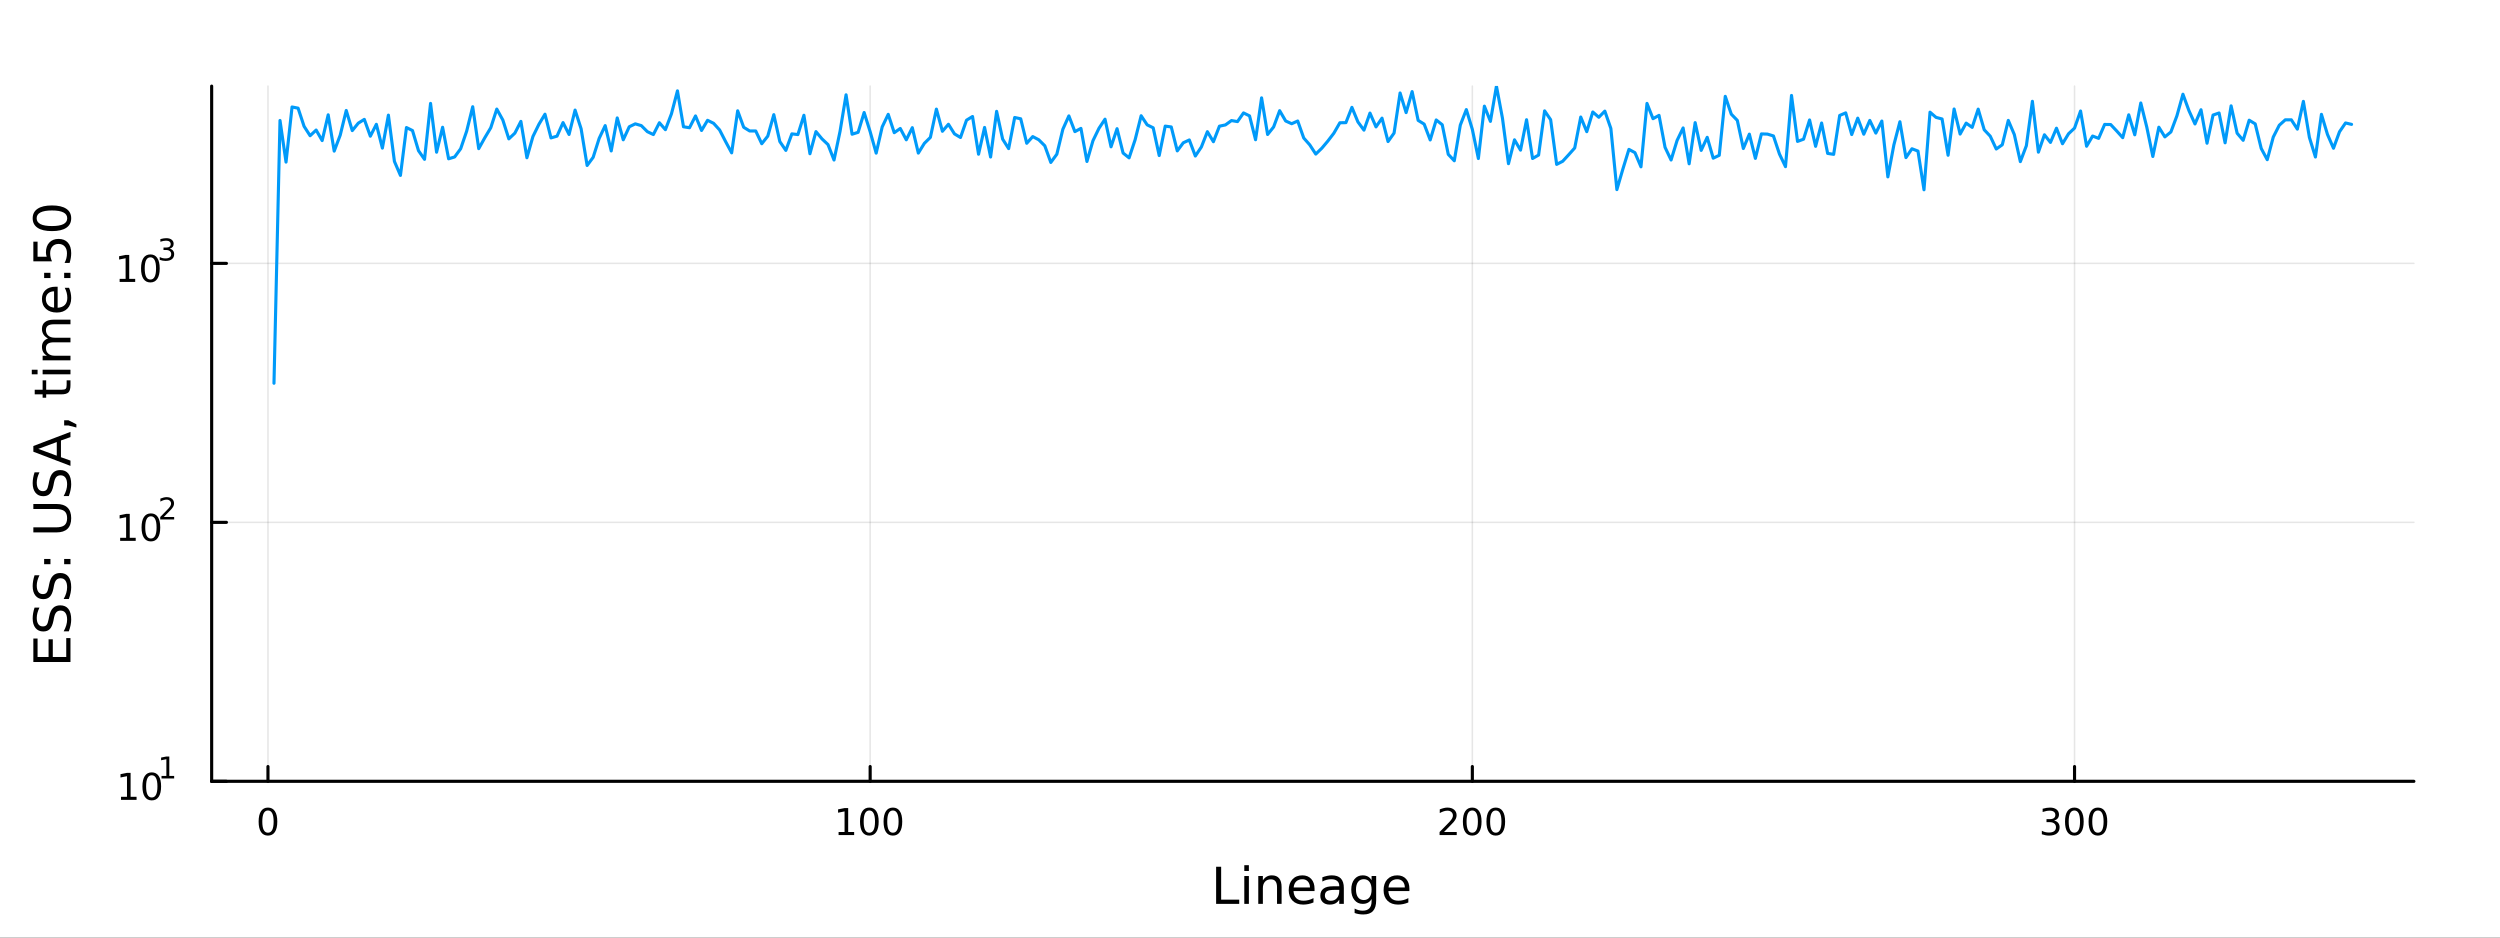 <?xml version="1.0" encoding="utf-8"?>
<svg xmlns="http://www.w3.org/2000/svg" xmlns:xlink="http://www.w3.org/1999/xlink" width="800" height="300" viewBox="0 0 3200 1200">
<rect x="0" y="0" width="3200" height="1200" fill="#333333" stroke="none"/>
<defs>
  <clipPath id="clip360">
    <rect x="0" y="0" width="3200" height="1200"/>
  </clipPath>
</defs>
<path clip-path="url(#clip360)" d="M0 1200 L3200 1200 L3200 0 L0 0  Z" fill="#ffffff" fill-rule="evenodd" fill-opacity="1"/>
<defs>
  <clipPath id="clip361">
    <rect x="640" y="0" width="2241" height="1200"/>
  </clipPath>
</defs>
<path clip-path="url(#clip360)" d="M270.918 1000.1 L3089.76 1000.1 L3089.76 110.236 L270.918 110.236  Z" fill="#ffffff" fill-rule="evenodd" fill-opacity="1"/>
<defs>
  <clipPath id="clip362">
    <rect x="270" y="110" width="2820" height="891"/>
  </clipPath>
</defs>
<polyline clip-path="url(#clip362)" style="stroke:#000000; stroke-linecap:round; stroke-linejoin:round; stroke-width:2; stroke-opacity:0.1; fill:none" points="342.988,1000.1 342.988,110.236 "/>
<polyline clip-path="url(#clip362)" style="stroke:#000000; stroke-linecap:round; stroke-linejoin:round; stroke-width:2; stroke-opacity:0.1; fill:none" points="1113.8,1000.1 1113.8,110.236 "/>
<polyline clip-path="url(#clip362)" style="stroke:#000000; stroke-linecap:round; stroke-linejoin:round; stroke-width:2; stroke-opacity:0.1; fill:none" points="1884.6,1000.1 1884.6,110.236 "/>
<polyline clip-path="url(#clip362)" style="stroke:#000000; stroke-linecap:round; stroke-linejoin:round; stroke-width:2; stroke-opacity:0.1; fill:none" points="2655.41,1000.1 2655.41,110.236 "/>
<polyline clip-path="url(#clip360)" style="stroke:#000000; stroke-linecap:round; stroke-linejoin:round; stroke-width:4; stroke-opacity:1; fill:none" points="270.918,1000.1 3089.76,1000.1 "/>
<polyline clip-path="url(#clip360)" style="stroke:#000000; stroke-linecap:round; stroke-linejoin:round; stroke-width:4; stroke-opacity:1; fill:none" points="342.988,1000.1 342.988,981.2 "/>
<polyline clip-path="url(#clip360)" style="stroke:#000000; stroke-linecap:round; stroke-linejoin:round; stroke-width:4; stroke-opacity:1; fill:none" points="1113.8,1000.1 1113.8,981.2 "/>
<polyline clip-path="url(#clip360)" style="stroke:#000000; stroke-linecap:round; stroke-linejoin:round; stroke-width:4; stroke-opacity:1; fill:none" points="1884.6,1000.1 1884.6,981.2 "/>
<polyline clip-path="url(#clip360)" style="stroke:#000000; stroke-linecap:round; stroke-linejoin:round; stroke-width:4; stroke-opacity:1; fill:none" points="2655.41,1000.1 2655.41,981.2 "/>
<path clip-path="url(#clip360)" d="M342.988 1037.42 Q339.377 1037.42 337.548 1040.98 Q335.743 1044.52 335.743 1051.65 Q335.743 1058.76 337.548 1062.32 Q339.377 1065.87 342.988 1065.87 Q346.622 1065.87 348.428 1062.32 Q350.257 1058.76 350.257 1051.65 Q350.257 1044.52 348.428 1040.98 Q346.622 1037.42 342.988 1037.42 M342.988 1033.71 Q348.798 1033.71 351.854 1038.32 Q354.933 1042.9 354.933 1051.65 Q354.933 1060.38 351.854 1064.99 Q348.798 1069.57 342.988 1069.57 Q337.178 1069.57 334.099 1064.99 Q331.044 1060.38 331.044 1051.65 Q331.044 1042.9 334.099 1038.32 Q337.178 1033.71 342.988 1033.71 Z" fill="#000000" fill-rule="nonzero" fill-opacity="1" /><path clip-path="url(#clip360)" d="M1073.4 1064.96 L1081.04 1064.96 L1081.04 1038.6 L1072.73 1040.26 L1072.73 1036 L1081 1034.34 L1085.67 1034.34 L1085.67 1064.96 L1093.31 1064.96 L1093.31 1068.9 L1073.4 1068.9 L1073.4 1064.96 Z" fill="#000000" fill-rule="nonzero" fill-opacity="1" /><path clip-path="url(#clip360)" d="M1112.75 1037.42 Q1109.14 1037.42 1107.32 1040.98 Q1105.51 1044.52 1105.51 1051.65 Q1105.51 1058.76 1107.32 1062.32 Q1109.14 1065.87 1112.75 1065.87 Q1116.39 1065.87 1118.19 1062.32 Q1120.02 1058.76 1120.02 1051.65 Q1120.02 1044.52 1118.19 1040.98 Q1116.39 1037.42 1112.75 1037.42 M1112.75 1033.71 Q1118.57 1033.71 1121.62 1038.32 Q1124.7 1042.9 1124.7 1051.65 Q1124.7 1060.38 1121.62 1064.99 Q1118.57 1069.57 1112.75 1069.57 Q1106.94 1069.57 1103.87 1064.99 Q1100.81 1060.38 1100.81 1051.65 Q1100.81 1042.9 1103.87 1038.32 Q1106.94 1033.71 1112.75 1033.71 Z" fill="#000000" fill-rule="nonzero" fill-opacity="1" /><path clip-path="url(#clip360)" d="M1142.92 1037.42 Q1139.31 1037.42 1137.48 1040.98 Q1135.67 1044.52 1135.67 1051.65 Q1135.67 1058.76 1137.48 1062.32 Q1139.31 1065.87 1142.92 1065.87 Q1146.55 1065.87 1148.36 1062.32 Q1150.19 1058.76 1150.19 1051.65 Q1150.19 1044.52 1148.36 1040.98 Q1146.55 1037.42 1142.92 1037.42 M1142.92 1033.71 Q1148.73 1033.71 1151.78 1038.32 Q1154.86 1042.9 1154.86 1051.65 Q1154.86 1060.38 1151.78 1064.99 Q1148.73 1069.57 1142.92 1069.57 Q1137.11 1069.57 1134.03 1064.99 Q1130.97 1060.38 1130.97 1051.65 Q1130.97 1042.9 1134.03 1038.32 Q1137.11 1033.71 1142.92 1033.71 Z" fill="#000000" fill-rule="nonzero" fill-opacity="1" /><path clip-path="url(#clip360)" d="M1848.3 1064.96 L1864.62 1064.96 L1864.62 1068.9 L1842.67 1068.9 L1842.67 1064.96 Q1845.33 1062.21 1849.92 1057.58 Q1854.52 1052.93 1855.7 1051.58 Q1857.95 1049.06 1858.83 1047.32 Q1859.73 1045.56 1859.73 1043.87 Q1859.73 1041.12 1857.79 1039.38 Q1855.87 1037.65 1852.76 1037.65 Q1850.57 1037.65 1848.11 1038.41 Q1845.68 1039.18 1842.9 1040.73 L1842.9 1036 Q1845.73 1034.87 1848.18 1034.29 Q1850.64 1033.71 1852.67 1033.71 Q1858.04 1033.71 1861.24 1036.4 Q1864.43 1039.08 1864.43 1043.57 Q1864.43 1045.7 1863.62 1047.62 Q1862.83 1049.52 1860.73 1052.12 Q1860.15 1052.79 1857.05 1056 Q1853.95 1059.2 1848.3 1064.96 Z" fill="#000000" fill-rule="nonzero" fill-opacity="1" /><path clip-path="url(#clip360)" d="M1884.43 1037.42 Q1880.82 1037.42 1878.99 1040.98 Q1877.19 1044.52 1877.19 1051.65 Q1877.19 1058.76 1878.99 1062.32 Q1880.82 1065.87 1884.43 1065.87 Q1888.07 1065.87 1889.87 1062.32 Q1891.7 1058.76 1891.7 1051.65 Q1891.7 1044.52 1889.87 1040.98 Q1888.07 1037.42 1884.43 1037.42 M1884.43 1033.71 Q1890.24 1033.71 1893.3 1038.32 Q1896.38 1042.9 1896.38 1051.65 Q1896.38 1060.38 1893.3 1064.99 Q1890.24 1069.57 1884.43 1069.57 Q1878.62 1069.57 1875.54 1064.99 Q1872.49 1060.38 1872.49 1051.65 Q1872.49 1042.9 1875.54 1038.32 Q1878.62 1033.71 1884.43 1033.71 Z" fill="#000000" fill-rule="nonzero" fill-opacity="1" /><path clip-path="url(#clip360)" d="M1914.59 1037.42 Q1910.98 1037.42 1909.15 1040.98 Q1907.35 1044.52 1907.35 1051.65 Q1907.35 1058.76 1909.15 1062.32 Q1910.98 1065.87 1914.59 1065.87 Q1918.23 1065.87 1920.03 1062.32 Q1921.86 1058.76 1921.86 1051.65 Q1921.86 1044.52 1920.03 1040.98 Q1918.23 1037.42 1914.59 1037.42 M1914.59 1033.71 Q1920.4 1033.71 1923.46 1038.32 Q1926.54 1042.9 1926.54 1051.65 Q1926.54 1060.38 1923.46 1064.99 Q1920.4 1069.57 1914.59 1069.57 Q1908.78 1069.57 1905.7 1064.99 Q1902.65 1060.38 1902.65 1051.65 Q1902.65 1042.9 1905.7 1038.32 Q1908.78 1033.71 1914.59 1033.71 Z" fill="#000000" fill-rule="nonzero" fill-opacity="1" /><path clip-path="url(#clip360)" d="M2629.17 1050.26 Q2632.53 1050.98 2634.41 1053.25 Q2636.3 1055.52 2636.3 1058.85 Q2636.3 1063.97 2632.79 1066.77 Q2629.27 1069.57 2622.79 1069.57 Q2620.61 1069.57 2618.3 1069.13 Q2616 1068.71 2613.55 1067.86 L2613.55 1063.34 Q2615.49 1064.48 2617.81 1065.06 Q2620.12 1065.63 2622.65 1065.63 Q2627.05 1065.63 2629.34 1063.9 Q2631.65 1062.16 2631.65 1058.85 Q2631.65 1055.8 2629.5 1054.08 Q2627.37 1052.35 2623.55 1052.35 L2619.52 1052.35 L2619.52 1048.5 L2623.74 1048.5 Q2627.18 1048.5 2629.01 1047.14 Q2630.84 1045.75 2630.84 1043.16 Q2630.84 1040.5 2628.94 1039.08 Q2627.07 1037.65 2623.55 1037.65 Q2621.63 1037.65 2619.43 1038.06 Q2617.23 1038.48 2614.59 1039.36 L2614.59 1035.19 Q2617.25 1034.45 2619.57 1034.08 Q2621.91 1033.71 2623.97 1033.71 Q2629.29 1033.71 2632.39 1036.14 Q2635.49 1038.55 2635.49 1042.67 Q2635.49 1045.54 2633.85 1047.53 Q2632.21 1049.5 2629.17 1050.26 Z" fill="#000000" fill-rule="nonzero" fill-opacity="1" /><path clip-path="url(#clip360)" d="M2655.17 1037.42 Q2651.56 1037.42 2649.73 1040.98 Q2647.92 1044.52 2647.92 1051.65 Q2647.92 1058.76 2649.73 1062.32 Q2651.56 1065.87 2655.17 1065.87 Q2658.8 1065.87 2660.61 1062.32 Q2662.44 1058.76 2662.44 1051.65 Q2662.44 1044.52 2660.61 1040.98 Q2658.8 1037.42 2655.17 1037.42 M2655.17 1033.71 Q2660.98 1033.71 2664.04 1038.32 Q2667.11 1042.9 2667.11 1051.65 Q2667.11 1060.38 2664.04 1064.99 Q2660.98 1069.57 2655.17 1069.57 Q2649.36 1069.57 2646.28 1064.99 Q2643.23 1060.38 2643.23 1051.65 Q2643.23 1042.9 2646.28 1038.32 Q2649.36 1033.71 2655.17 1033.71 Z" fill="#000000" fill-rule="nonzero" fill-opacity="1" /><path clip-path="url(#clip360)" d="M2685.33 1037.42 Q2681.72 1037.42 2679.89 1040.98 Q2678.09 1044.52 2678.09 1051.65 Q2678.09 1058.76 2679.89 1062.32 Q2681.72 1065.87 2685.33 1065.87 Q2688.97 1065.87 2690.77 1062.32 Q2692.6 1058.76 2692.6 1051.65 Q2692.6 1044.52 2690.77 1040.98 Q2688.97 1037.42 2685.33 1037.42 M2685.33 1033.71 Q2691.14 1033.71 2694.2 1038.32 Q2697.28 1042.9 2697.28 1051.65 Q2697.28 1060.38 2694.2 1064.99 Q2691.14 1069.57 2685.33 1069.57 Q2679.52 1069.57 2676.44 1064.99 Q2673.39 1060.38 2673.39 1051.65 Q2673.39 1042.9 2676.44 1038.32 Q2679.52 1033.71 2685.33 1033.71 Z" fill="#000000" fill-rule="nonzero" fill-opacity="1" /><path clip-path="url(#clip360)" d="M1556.64 1109.44 L1563.07 1109.44 L1563.07 1151.55 L1586.21 1151.55 L1586.21 1156.96 L1556.64 1156.96 L1556.64 1109.44 Z" fill="#000000" fill-rule="nonzero" fill-opacity="1" /><path clip-path="url(#clip360)" d="M1592.7 1121.31 L1598.56 1121.31 L1598.56 1156.96 L1592.7 1156.96 L1592.7 1121.31 M1592.7 1107.44 L1598.56 1107.44 L1598.56 1114.85 L1592.7 1114.85 L1592.7 1107.44 Z" fill="#000000" fill-rule="nonzero" fill-opacity="1" /><path clip-path="url(#clip360)" d="M1640.44 1135.45 L1640.44 1156.96 L1634.59 1156.96 L1634.59 1135.64 Q1634.59 1130.58 1632.61 1128.06 Q1630.64 1125.55 1626.69 1125.55 Q1621.95 1125.55 1619.21 1128.57 Q1616.48 1131.59 1616.48 1136.81 L1616.48 1156.96 L1610.59 1156.96 L1610.59 1121.31 L1616.48 1121.31 L1616.48 1126.85 Q1618.58 1123.64 1621.41 1122.05 Q1624.27 1120.45 1628 1120.45 Q1634.14 1120.45 1637.29 1124.27 Q1640.44 1128.06 1640.44 1135.45 Z" fill="#000000" fill-rule="nonzero" fill-opacity="1" /><path clip-path="url(#clip360)" d="M1682.62 1137.67 L1682.62 1140.54 L1655.69 1140.54 Q1656.07 1146.59 1659.32 1149.77 Q1662.6 1152.92 1668.42 1152.92 Q1671.79 1152.92 1674.95 1152.09 Q1678.13 1151.26 1681.25 1149.61 L1681.25 1155.15 Q1678.1 1156.48 1674.79 1157.18 Q1671.48 1157.88 1668.07 1157.88 Q1659.54 1157.88 1654.54 1152.92 Q1649.58 1147.95 1649.58 1139.49 Q1649.58 1130.74 1654.29 1125.61 Q1659.03 1120.45 1667.05 1120.45 Q1674.25 1120.45 1678.42 1125.1 Q1682.62 1129.72 1682.62 1137.67 M1676.76 1135.95 Q1676.7 1131.15 1674.05 1128.28 Q1671.44 1125.42 1667.12 1125.42 Q1662.21 1125.42 1659.25 1128.19 Q1656.33 1130.96 1655.88 1135.99 L1676.76 1135.95 Z" fill="#000000" fill-rule="nonzero" fill-opacity="1" /><path clip-path="url(#clip360)" d="M1708.43 1139.04 Q1701.33 1139.04 1698.59 1140.67 Q1695.86 1142.29 1695.86 1146.2 Q1695.86 1149.32 1697.89 1151.17 Q1699.96 1152.98 1703.5 1152.98 Q1708.37 1152.98 1711.29 1149.55 Q1714.25 1146.08 1714.25 1140.35 L1714.25 1139.04 L1708.43 1139.04 M1720.11 1136.62 L1720.11 1156.96 L1714.25 1156.96 L1714.25 1151.55 Q1712.25 1154.8 1709.26 1156.36 Q1706.27 1157.88 1701.94 1157.88 Q1696.46 1157.88 1693.22 1154.83 Q1690 1151.74 1690 1146.59 Q1690 1140.57 1694.01 1137.51 Q1698.05 1134.46 1706.04 1134.46 L1714.25 1134.46 L1714.25 1133.89 Q1714.25 1129.84 1711.58 1127.65 Q1708.94 1125.42 1704.13 1125.42 Q1701.08 1125.42 1698.18 1126.15 Q1695.28 1126.88 1692.61 1128.35 L1692.61 1122.94 Q1695.83 1121.7 1698.85 1121.09 Q1701.87 1120.45 1704.74 1120.45 Q1712.47 1120.45 1716.29 1124.46 Q1720.11 1128.48 1720.11 1136.62 Z" fill="#000000" fill-rule="nonzero" fill-opacity="1" /><path clip-path="url(#clip360)" d="M1755.63 1138.72 Q1755.63 1132.36 1752.99 1128.86 Q1750.38 1125.36 1745.64 1125.36 Q1740.93 1125.36 1738.28 1128.86 Q1735.67 1132.36 1735.67 1138.72 Q1735.67 1145.06 1738.28 1148.56 Q1740.93 1152.06 1745.64 1152.06 Q1750.38 1152.06 1752.99 1148.56 Q1755.63 1145.06 1755.63 1138.72 M1761.49 1152.54 Q1761.49 1161.64 1757.45 1166.06 Q1753.4 1170.52 1745.06 1170.52 Q1741.98 1170.52 1739.24 1170.04 Q1736.5 1169.6 1733.92 1168.64 L1733.92 1162.95 Q1736.5 1164.35 1739.02 1165.01 Q1741.53 1165.68 1744.14 1165.68 Q1749.9 1165.68 1752.77 1162.66 Q1755.63 1159.67 1755.63 1153.59 L1755.63 1150.69 Q1753.82 1153.84 1750.98 1155.4 Q1748.15 1156.96 1744.2 1156.96 Q1737.65 1156.96 1733.64 1151.96 Q1729.63 1146.97 1729.63 1138.72 Q1729.63 1130.45 1733.64 1125.45 Q1737.65 1120.45 1744.2 1120.45 Q1748.15 1120.45 1750.98 1122.01 Q1753.82 1123.57 1755.63 1126.72 L1755.63 1121.31 L1761.49 1121.31 L1761.49 1152.54 Z" fill="#000000" fill-rule="nonzero" fill-opacity="1" /><path clip-path="url(#clip360)" d="M1804.04 1137.67 L1804.04 1140.54 L1777.12 1140.54 Q1777.5 1146.59 1780.74 1149.77 Q1784.02 1152.92 1789.85 1152.92 Q1793.22 1152.92 1796.37 1152.09 Q1799.55 1151.26 1802.67 1149.61 L1802.67 1155.15 Q1799.52 1156.48 1796.21 1157.18 Q1792.9 1157.88 1789.5 1157.88 Q1780.97 1157.88 1775.97 1152.92 Q1771 1147.95 1771 1139.49 Q1771 1130.74 1775.71 1125.61 Q1780.46 1120.45 1788.48 1120.45 Q1795.67 1120.45 1799.84 1125.1 Q1804.04 1129.72 1804.04 1137.67 M1798.19 1135.95 Q1798.12 1131.15 1795.48 1128.28 Q1792.87 1125.42 1788.54 1125.42 Q1783.64 1125.42 1780.68 1128.19 Q1777.75 1130.96 1777.31 1135.99 L1798.19 1135.95 Z" fill="#000000" fill-rule="nonzero" fill-opacity="1" /><polyline clip-path="url(#clip362)" style="stroke:#000000; stroke-linecap:round; stroke-linejoin:round; stroke-width:2; stroke-opacity:0.1; fill:none" points="270.918,1000.1 3089.76,1000.1 "/>
<polyline clip-path="url(#clip362)" style="stroke:#000000; stroke-linecap:round; stroke-linejoin:round; stroke-width:2; stroke-opacity:0.1; fill:none" points="270.918,668.611 3089.76,668.611 "/>
<polyline clip-path="url(#clip362)" style="stroke:#000000; stroke-linecap:round; stroke-linejoin:round; stroke-width:2; stroke-opacity:0.1; fill:none" points="270.918,337.124 3089.76,337.124 "/>
<polyline clip-path="url(#clip360)" style="stroke:#000000; stroke-linecap:round; stroke-linejoin:round; stroke-width:4; stroke-opacity:1; fill:none" points="270.918,1000.1 270.918,110.236 "/>
<polyline clip-path="url(#clip360)" style="stroke:#000000; stroke-linecap:round; stroke-linejoin:round; stroke-width:4; stroke-opacity:1; fill:none" points="270.918,1000.1 289.815,1000.1 "/>
<polyline clip-path="url(#clip360)" style="stroke:#000000; stroke-linecap:round; stroke-linejoin:round; stroke-width:4; stroke-opacity:1; fill:none" points="270.918,668.611 289.815,668.611 "/>
<polyline clip-path="url(#clip360)" style="stroke:#000000; stroke-linecap:round; stroke-linejoin:round; stroke-width:4; stroke-opacity:1; fill:none" points="270.918,337.124 289.815,337.124 "/>
<path clip-path="url(#clip360)" d="M154.902 1019.89 L162.54 1019.89 L162.54 993.525 L154.23 995.191 L154.23 990.932 L162.494 989.265 L167.17 989.265 L167.17 1019.89 L174.809 1019.89 L174.809 1023.83 L154.902 1023.83 L154.902 1019.89 Z" fill="#000000" fill-rule="nonzero" fill-opacity="1" /><path clip-path="url(#clip360)" d="M194.253 992.344 Q190.642 992.344 188.813 995.909 Q187.008 999.45 187.008 1006.58 Q187.008 1013.69 188.813 1017.25 Q190.642 1020.79 194.253 1020.79 Q197.887 1020.79 199.693 1017.25 Q201.522 1013.69 201.522 1006.58 Q201.522 999.45 199.693 995.909 Q197.887 992.344 194.253 992.344 M194.253 988.64 Q200.063 988.64 203.119 993.247 Q206.198 997.83 206.198 1006.58 Q206.198 1015.31 203.119 1019.91 Q200.063 1024.5 194.253 1024.5 Q188.443 1024.5 185.364 1019.91 Q182.309 1015.31 182.309 1006.58 Q182.309 997.83 185.364 993.247 Q188.443 988.64 194.253 988.64 Z" fill="#000000" fill-rule="nonzero" fill-opacity="1" /><path clip-path="url(#clip360)" d="M206.743 993.218 L212.95 993.218 L212.95 971.796 L206.198 973.15 L206.198 969.689 L212.912 968.335 L216.711 968.335 L216.711 993.218 L222.918 993.218 L222.918 996.415 L206.743 996.415 L206.743 993.218 Z" fill="#000000" fill-rule="nonzero" fill-opacity="1" /><path clip-path="url(#clip360)" d="M153.792 688.403 L161.431 688.403 L161.431 662.038 L153.121 663.704 L153.121 659.445 L161.384 657.778 L166.06 657.778 L166.06 688.403 L173.699 688.403 L173.699 692.338 L153.792 692.338 L153.792 688.403 Z" fill="#000000" fill-rule="nonzero" fill-opacity="1" /><path clip-path="url(#clip360)" d="M193.143 660.857 Q189.532 660.857 187.704 664.422 Q185.898 667.964 185.898 675.093 Q185.898 682.2 187.704 685.764 Q189.532 689.306 193.143 689.306 Q196.778 689.306 198.583 685.764 Q200.412 682.2 200.412 675.093 Q200.412 667.964 198.583 664.422 Q196.778 660.857 193.143 660.857 M193.143 657.153 Q198.954 657.153 202.009 661.76 Q205.088 666.343 205.088 675.093 Q205.088 683.82 202.009 688.426 Q198.954 693.01 193.143 693.01 Q187.333 693.01 184.255 688.426 Q181.199 683.82 181.199 675.093 Q181.199 666.343 184.255 661.76 Q187.333 657.153 193.143 657.153 Z" fill="#000000" fill-rule="nonzero" fill-opacity="1" /><path clip-path="url(#clip360)" d="M209.658 661.731 L222.918 661.731 L222.918 664.928 L205.088 664.928 L205.088 661.731 Q207.251 659.493 210.975 655.731 Q214.717 651.951 215.677 650.86 Q217.501 648.81 218.216 647.399 Q218.949 645.97 218.949 644.597 Q218.949 642.359 217.369 640.948 Q215.808 639.538 213.288 639.538 Q211.501 639.538 209.508 640.158 Q207.533 640.779 205.276 642.039 L205.276 638.202 Q207.57 637.281 209.564 636.81 Q211.558 636.34 213.213 636.34 Q217.576 636.34 220.172 638.522 Q222.767 640.704 222.767 644.352 Q222.767 646.083 222.109 647.644 Q221.469 649.186 219.758 651.292 Q219.288 651.838 216.767 654.452 Q214.247 657.048 209.658 661.731 Z" fill="#000000" fill-rule="nonzero" fill-opacity="1" /><path clip-path="url(#clip360)" d="M153.134 356.916 L160.772 356.916 L160.772 330.551 L152.462 332.217 L152.462 327.958 L160.726 326.292 L165.402 326.292 L165.402 356.916 L173.041 356.916 L173.041 360.852 L153.134 360.852 L153.134 356.916 Z" fill="#000000" fill-rule="nonzero" fill-opacity="1" /><path clip-path="url(#clip360)" d="M192.485 329.37 Q188.874 329.37 187.045 332.935 Q185.24 336.477 185.24 343.606 Q185.24 350.713 187.045 354.278 Q188.874 357.819 192.485 357.819 Q196.119 357.819 197.925 354.278 Q199.754 350.713 199.754 343.606 Q199.754 336.477 197.925 332.935 Q196.119 329.37 192.485 329.37 M192.485 325.667 Q198.295 325.667 201.351 330.273 Q204.43 334.856 204.43 343.606 Q204.43 352.333 201.351 356.94 Q198.295 361.523 192.485 361.523 Q186.675 361.523 183.596 356.94 Q180.541 352.333 180.541 343.606 Q180.541 334.856 183.596 330.273 Q186.675 325.667 192.485 325.667 Z" fill="#000000" fill-rule="nonzero" fill-opacity="1" /><path clip-path="url(#clip360)" d="M217.125 318.301 Q219.852 318.884 221.375 320.727 Q222.918 322.57 222.918 325.279 Q222.918 329.435 220.059 331.711 Q217.2 333.987 211.934 333.987 Q210.166 333.987 208.285 333.629 Q206.423 333.291 204.43 332.595 L204.43 328.927 Q206.009 329.849 207.89 330.319 Q209.771 330.789 211.821 330.789 Q215.395 330.789 217.256 329.379 Q219.137 327.968 219.137 325.279 Q219.137 322.796 217.388 321.404 Q215.658 319.994 212.555 319.994 L209.282 319.994 L209.282 316.872 L212.705 316.872 Q215.507 316.872 216.993 315.762 Q218.479 314.633 218.479 312.527 Q218.479 310.364 216.937 309.217 Q215.413 308.051 212.555 308.051 Q210.994 308.051 209.207 308.389 Q207.42 308.728 205.276 309.442 L205.276 306.057 Q207.439 305.455 209.32 305.154 Q211.219 304.853 212.893 304.853 Q217.219 304.853 219.739 306.828 Q222.259 308.784 222.259 312.132 Q222.259 314.464 220.924 316.082 Q219.589 317.68 217.125 318.301 Z" fill="#000000" fill-rule="nonzero" fill-opacity="1" /><path clip-path="url(#clip360)" d="M42.686 847.369 L42.686 817.323 L48.097 817.323 L48.097 840.939 L62.165 840.939 L62.165 818.309 L67.576 818.309 L67.576 840.939 L84.795 840.939 L84.795 816.75 L90.206 816.75 L90.206 847.369 L42.686 847.369 Z" fill="#000000" fill-rule="nonzero" fill-opacity="1" /><path clip-path="url(#clip360)" d="M44.246 777.696 L50.516 777.696 Q48.766 781.356 47.906 784.603 Q47.047 787.849 47.047 790.873 Q47.047 796.125 49.084 798.989 Q51.121 801.822 54.877 801.822 Q58.028 801.822 59.651 799.944 Q61.242 798.035 62.229 792.751 L63.025 788.868 Q64.393 781.675 67.863 778.269 Q71.3 774.832 77.093 774.832 Q84 774.832 87.564 779.479 Q91.129 784.094 91.129 793.038 Q91.129 796.411 90.365 800.231 Q89.602 804.018 88.106 808.092 L81.485 808.092 Q83.681 804.177 84.795 800.422 Q85.909 796.666 85.909 793.038 Q85.909 787.531 83.745 784.539 Q81.581 781.547 77.57 781.547 Q74.069 781.547 72.096 783.712 Q70.123 785.844 69.136 790.746 L68.372 794.661 Q66.94 801.854 63.884 805.069 Q60.828 808.283 55.386 808.283 Q49.084 808.283 45.455 803.859 Q41.827 799.403 41.827 791.605 Q41.827 788.263 42.432 784.794 Q43.036 781.325 44.246 777.696 Z" fill="#000000" fill-rule="nonzero" fill-opacity="1" /><path clip-path="url(#clip360)" d="M44.246 736.319 L50.516 736.319 Q48.766 739.979 47.906 743.226 Q47.047 746.472 47.047 749.496 Q47.047 754.748 49.084 757.612 Q51.121 760.445 54.877 760.445 Q58.028 760.445 59.651 758.567 Q61.242 756.657 62.229 751.374 L63.025 747.491 Q64.393 740.298 67.863 736.892 Q71.3 733.454 77.093 733.454 Q84 733.454 87.564 738.101 Q91.129 742.717 91.129 751.66 Q91.129 755.034 90.365 758.854 Q89.602 762.641 88.106 766.715 L81.485 766.715 Q83.681 762.8 84.795 759.045 Q85.909 755.289 85.909 751.66 Q85.909 746.154 83.745 743.162 Q81.581 740.17 77.57 740.17 Q74.069 740.17 72.096 742.335 Q70.123 744.467 69.136 749.369 L68.372 753.284 Q66.94 760.477 63.884 763.692 Q60.828 766.906 55.386 766.906 Q49.084 766.906 45.455 762.482 Q41.827 758.026 41.827 750.228 Q41.827 746.886 42.432 743.417 Q43.036 739.948 44.246 736.319 Z" fill="#000000" fill-rule="nonzero" fill-opacity="1" /><path clip-path="url(#clip360)" d="M82.122 722.187 L82.122 715.471 L90.206 715.471 L90.206 722.187 L82.122 722.187 M56.5 722.187 L56.5 715.471 L64.584 715.471 L64.584 722.187 L56.5 722.187 Z" fill="#000000" fill-rule="nonzero" fill-opacity="1" /><path clip-path="url(#clip360)" d="M42.686 681.479 L42.686 675.017 L71.555 675.017 Q79.194 675.017 82.567 672.248 Q85.909 669.479 85.909 663.273 Q85.909 657.098 82.567 654.329 Q79.194 651.56 71.555 651.56 L42.686 651.56 L42.686 645.098 L72.35 645.098 Q81.644 645.098 86.387 649.714 Q91.129 654.297 91.129 663.273 Q91.129 672.28 86.387 676.895 Q81.644 681.479 72.35 681.479 L42.686 681.479 Z" fill="#000000" fill-rule="nonzero" fill-opacity="1" /><path clip-path="url(#clip360)" d="M44.246 604.549 L50.516 604.549 Q48.766 608.209 47.906 611.456 Q47.047 614.702 47.047 617.726 Q47.047 622.978 49.084 625.842 Q51.121 628.675 54.877 628.675 Q58.028 628.675 59.651 626.797 Q61.242 624.887 62.229 619.604 L63.025 615.721 Q64.393 608.528 67.863 605.122 Q71.3 601.684 77.093 601.684 Q84 601.684 87.564 606.331 Q91.129 610.946 91.129 619.89 Q91.129 623.264 90.365 627.084 Q89.602 630.871 88.106 634.945 L81.485 634.945 Q83.681 631.03 84.795 627.275 Q85.909 623.519 85.909 619.89 Q85.909 614.384 83.745 611.392 Q81.581 608.4 77.57 608.4 Q74.069 608.4 72.096 610.565 Q70.123 612.697 69.136 617.599 L68.372 621.514 Q66.94 628.707 63.884 631.921 Q60.828 635.136 55.386 635.136 Q49.084 635.136 45.455 630.712 Q41.827 626.256 41.827 618.458 Q41.827 615.116 42.432 611.647 Q43.036 608.177 44.246 604.549 Z" fill="#000000" fill-rule="nonzero" fill-opacity="1" /><path clip-path="url(#clip360)" d="M49.02 574.566 L72.669 583.287 L72.669 565.814 L49.02 574.566 M42.686 578.195 L42.686 570.906 L90.206 552.796 L90.206 559.48 L78.016 563.808 L78.016 585.229 L90.206 589.558 L90.206 596.337 L42.686 578.195 Z" fill="#000000" fill-rule="nonzero" fill-opacity="1" /><path clip-path="url(#clip360)" d="M82.122 544.616 L82.122 537.9 L87.596 537.9 L97.781 543.12 L97.781 547.226 L87.596 544.616 L82.122 544.616 Z" fill="#000000" fill-rule="nonzero" fill-opacity="1" /><path clip-path="url(#clip360)" d="M44.437 498.878 L54.558 498.878 L54.558 486.815 L59.11 486.815 L59.11 498.878 L78.462 498.878 Q82.822 498.878 84.063 497.701 Q85.305 496.491 85.305 492.831 L85.305 486.815 L90.206 486.815 L90.206 492.831 Q90.206 499.61 87.692 502.188 Q85.145 504.766 78.462 504.766 L59.11 504.766 L59.11 509.063 L54.558 509.063 L54.558 504.766 L44.437 504.766 L44.437 498.878 Z" fill="#000000" fill-rule="nonzero" fill-opacity="1" /><path clip-path="url(#clip360)" d="M54.558 479.113 L54.558 473.256 L90.206 473.256 L90.206 479.113 L54.558 479.113 M40.681 479.113 L40.681 473.256 L48.097 473.256 L48.097 479.113 L40.681 479.113 Z" fill="#000000" fill-rule="nonzero" fill-opacity="1" /><path clip-path="url(#clip360)" d="M61.401 433.248 Q57.455 431.052 55.577 427.996 Q53.699 424.941 53.699 420.803 Q53.699 415.233 57.614 412.209 Q61.497 409.185 68.69 409.185 L90.206 409.185 L90.206 415.074 L68.881 415.074 Q63.757 415.074 61.274 416.888 Q58.791 418.702 58.791 422.426 Q58.791 426.978 61.815 429.619 Q64.839 432.261 70.059 432.261 L90.206 432.261 L90.206 438.149 L68.881 438.149 Q63.725 438.149 61.274 439.964 Q58.791 441.778 58.791 445.565 Q58.791 450.053 61.847 452.695 Q64.871 455.337 70.059 455.337 L90.206 455.337 L90.206 461.225 L54.558 461.225 L54.558 455.337 L60.096 455.337 Q56.818 453.332 55.259 450.531 Q53.699 447.73 53.699 443.879 Q53.699 439.995 55.672 437.29 Q57.646 434.553 61.401 433.248 Z" fill="#000000" fill-rule="nonzero" fill-opacity="1" /><path clip-path="url(#clip360)" d="M70.918 367.013 L73.783 367.013 L73.783 393.94 Q79.83 393.558 83.013 390.311 Q86.164 387.033 86.164 381.208 Q86.164 377.834 85.337 374.683 Q84.509 371.5 82.854 368.381 L88.392 368.381 Q89.729 371.532 90.429 374.842 Q91.129 378.153 91.129 381.558 Q91.129 390.088 86.164 395.085 Q81.199 400.051 72.732 400.051 Q63.98 400.051 58.855 395.34 Q53.699 390.598 53.699 382.577 Q53.699 375.383 58.346 371.214 Q62.961 367.013 70.918 367.013 M69.2 372.869 Q64.393 372.933 61.529 375.574 Q58.664 378.184 58.664 382.513 Q58.664 387.415 61.433 390.375 Q64.202 393.303 69.231 393.749 L69.2 372.869 Z" fill="#000000" fill-rule="nonzero" fill-opacity="1" /><path clip-path="url(#clip360)" d="M82.122 355.904 L82.122 349.189 L90.206 349.189 L90.206 355.904 L82.122 355.904 M56.5 355.904 L56.5 349.189 L64.584 349.189 L64.584 355.904 L56.5 355.904 Z" fill="#000000" fill-rule="nonzero" fill-opacity="1" /><path clip-path="url(#clip360)" d="M42.686 334.547 L42.686 309.307 L48.097 309.307 L48.097 328.659 L59.746 328.659 Q59.269 327.259 59.046 325.858 Q58.791 324.458 58.791 323.057 Q58.791 315.1 63.152 310.453 Q67.513 305.806 74.96 305.806 Q82.631 305.806 86.896 310.581 Q91.129 315.355 91.129 324.044 Q91.129 327.036 90.62 330.155 Q90.111 333.243 89.092 336.553 L82.631 336.553 Q84.191 333.688 84.955 330.633 Q85.719 327.577 85.719 324.171 Q85.719 318.665 82.822 315.45 Q79.926 312.236 74.96 312.236 Q69.995 312.236 67.099 315.45 Q64.202 318.665 64.202 324.171 Q64.202 326.75 64.775 329.328 Q65.348 331.874 66.558 334.547 L42.686 334.547 Z" fill="#000000" fill-rule="nonzero" fill-opacity="1" /><path clip-path="url(#clip360)" d="M46.919 279.389 Q46.919 284.354 51.821 286.868 Q56.691 289.351 66.494 289.351 Q76.265 289.351 81.167 286.868 Q86.037 284.354 86.037 279.389 Q86.037 274.392 81.167 271.909 Q76.265 269.394 66.494 269.394 Q56.691 269.394 51.821 271.909 Q46.919 274.392 46.919 279.389 M41.827 279.389 Q41.827 271.4 48.161 267.198 Q54.463 262.965 66.494 262.965 Q78.493 262.965 84.827 267.198 Q91.129 271.4 91.129 279.389 Q91.129 287.378 84.827 291.611 Q78.493 295.812 66.494 295.812 Q54.463 295.812 48.161 291.611 Q41.827 287.378 41.827 279.389 Z" fill="#000000" fill-rule="nonzero" fill-opacity="1" /><polyline clip-path="url(#clip362)" style="stroke:#009af9; stroke-linecap:round; stroke-linejoin:round; stroke-width:4; stroke-opacity:1; fill:none" points="350.696,490.534 358.404,154.233 366.112,207.468 373.821,136.941 381.529,138.444 389.237,161.726 396.945,173.72 404.653,166.46 412.361,179.926 420.069,146.985 427.777,193.414 435.485,172.965 443.193,141.406 450.901,167.161 458.609,157.639 466.318,152.804 474.026,174.309 481.734,159.127 489.442,189.567 497.15,147.386 504.858,206.597 512.566,224.519 520.274,163.277 527.982,167.091 535.69,192.888 543.398,203.944 551.106,132.382 558.815,194.81 566.523,162.903 574.231,203.24 581.939,200.902 589.647,190.379 597.355,167.791 605.063,136.623 612.771,190.263 620.479,176.431 628.187,163.494 635.895,139.634 643.603,153.574 651.312,177.731 659.02,170.432 666.728,155.369 674.436,201.911 682.144,174.743 689.852,159.023 697.56,146.191 705.268,176.504 712.976,174.271 720.684,156.946 728.392,172.092 736.1,140.929 743.809,164.794 751.517,211.789 759.225,201.382 766.933,177.122 774.641,160.802 782.349,193.198 790.057,150.952 797.765,178.919 805.473,162.232 813.181,158.528 820.889,160.805 828.597,168.507 836.306,172.229 844.014,157.121 851.722,165.985 859.43,145.723 867.138,116.294 874.846,162.255 882.554,163.498 890.262,148.411 897.97,167.011 905.678,153.999 913.386,157.818 921.094,166.314 928.803,181.283 936.511,195.641 944.219,141.837 951.927,162.922 959.635,167.674 967.343,167.669 975.051,183.967 982.759,174.228 990.467,146.768 998.175,181.183 1005.88,192.495 1013.59,171.356 1021.3,172.245 1029.01,147.552 1036.72,196.795 1044.42,168.473 1052.13,177.758 1059.84,185.053 1067.55,204.826 1075.26,168.08 1082.96,121.377 1090.67,171.802 1098.38,169.387 1106.09,144.023 1113.8,168.559 1121.5,195.992 1129.21,162.446 1136.92,146.354 1144.63,169.834 1152.34,164.439 1160.05,178.938 1167.75,163.428 1175.46,195.96 1183.17,183.478 1190.88,175.855 1198.59,139.675 1206.29,168.028 1214,159.053 1221.71,171.352 1229.42,175.991 1237.13,153.855 1244.83,149.133 1252.54,197.39 1260.25,163.125 1267.96,200.966 1275.67,142.545 1283.37,178.074 1291.08,190.225 1298.79,150.4 1306.5,152.05 1314.21,183.374 1321.91,174.842 1329.62,178.907 1337.33,186.601 1345.04,207.911 1352.75,197.39 1360.46,165.418 1368.16,148.36 1375.87,168.476 1383.58,164.331 1391.29,206.671 1399,180.065 1406.7,164.194 1414.41,152.549 1422.12,187.921 1429.83,164.73 1437.54,195.869 1445.24,202.047 1452.95,178.879 1460.66,148.162 1468.37,159.796 1476.08,163.606 1483.78,199.067 1491.49,161.432 1499.2,162.498 1506.91,193.111 1514.62,182.746 1522.32,179.157 1530.03,199.71 1537.74,188.157 1545.45,168.557 1553.16,181.388 1560.87,161.512 1568.57,159.884 1576.28,154.331 1583.99,155.647 1591.7,144.543 1599.41,148.337 1607.11,178.835 1614.82,125.277 1622.53,172.146 1630.24,162.497 1637.95,141.667 1645.65,154.867 1653.36,158.355 1661.07,154.886 1668.78,176.654 1676.49,185.426 1684.19,197.216 1691.9,189.732 1699.61,180.578 1707.32,170.505 1715.03,157.147 1722.74,156.992 1730.44,137.426 1738.15,156.068 1745.86,166.571 1753.57,144.749 1761.28,162.416 1768.98,151.228 1776.69,181.179 1784.4,170.337 1792.11,119.015 1799.82,144.14 1807.52,117.252 1815.23,154.084 1822.94,158.88 1830.65,179.146 1838.36,153.547 1846.06,159.652 1853.77,197.543 1861.48,205.776 1869.19,160.123 1876.9,140.284 1884.6,165.657 1892.31,202.902 1900.02,135.898 1907.73,155.343 1915.44,110.236 1923.15,151.327 1930.85,209.493 1938.56,178.968 1946.27,192.171 1953.98,153.261 1961.69,202.868 1969.39,198.461 1977.1,141.898 1984.81,153.213 1992.52,210.397 2000.23,206.435 2007.93,198.043 2015.64,189.376 2023.35,149.8 2031.06,168.534 2038.77,143.353 2046.47,150.1 2054.18,142.246 2061.89,164.427 2069.6,242.675 2077.31,216.263 2085.02,191.214 2092.72,195.385 2100.43,213.532 2108.14,132.391 2115.85,151.919 2123.56,147.664 2131.26,188.606 2138.97,204.795 2146.68,179.738 2154.39,163.776 2162.1,209.643 2169.8,156.983 2177.51,192.488 2185.22,175.772 2192.93,202.453 2200.64,198.783 2208.34,123.339 2216.05,146.123 2223.76,154.099 2231.47,190.082 2239.18,171.692 2246.88,202.713 2254.59,171.418 2262.3,171.645 2270.01,174.014 2277.72,197.196 2285.43,213.331 2293.13,122.184 2300.84,180.998 2308.55,178.157 2316.26,153.561 2323.97,187.284 2331.67,157.454 2339.38,196.355 2347.09,197.571 2354.8,147.774 2362.51,144.481 2370.21,172.219 2377.92,151.239 2385.63,171.773 2393.34,154.132 2401.05,170.348 2408.75,154.944 2416.46,226.394 2424.17,185.404 2431.88,155.848 2439.59,201.716 2447.3,190.431 2455,193.364 2462.71,242.901 2470.42,143.595 2478.13,150.255 2485.84,152.288 2493.54,198.708 2501.25,139.538 2508.96,171.593 2516.67,157.607 2524.38,163.032 2532.08,139.698 2539.79,166.097 2547.5,174.294 2555.21,190.71 2562.92,185.306 2570.62,154.124 2578.33,172.241 2586.04,206.879 2593.75,186.497 2601.46,129.694 2609.16,194.767 2616.87,172.526 2624.58,182.286 2632.29,164.122 2640,183.978 2647.71,171.246 2655.41,163.969 2663.12,142.102 2670.83,187.175 2678.54,174.14 2686.25,177.104 2693.95,159.286 2701.66,159.42 2709.37,167.639 2717.08,176.227 2724.79,146.964 2732.49,172.541 2740.2,131.81 2747.91,162.82 2755.62,200.275 2763.33,162.827 2771.03,175.215 2778.74,168.9 2786.45,148.227 2794.16,120.622 2801.87,141.666 2809.57,158.661 2817.28,140.483 2824.99,183.319 2832.7,147.284 2840.41,144.621 2848.12,182.785 2855.82,135.488 2863.53,170.503 2871.24,179.6 2878.95,153.866 2886.66,158.578 2894.36,190.012 2902.07,204.395 2909.78,175.437 2917.49,160.286 2925.2,153.362 2932.9,153.347 2940.61,165.273 2948.32,129.769 2956.03,175.889 2963.74,200.955 2971.44,146.362 2979.15,172.024 2986.86,189.746 2994.57,168.672 3002.28,157.394 3009.99,159.202 "/>
</svg>
